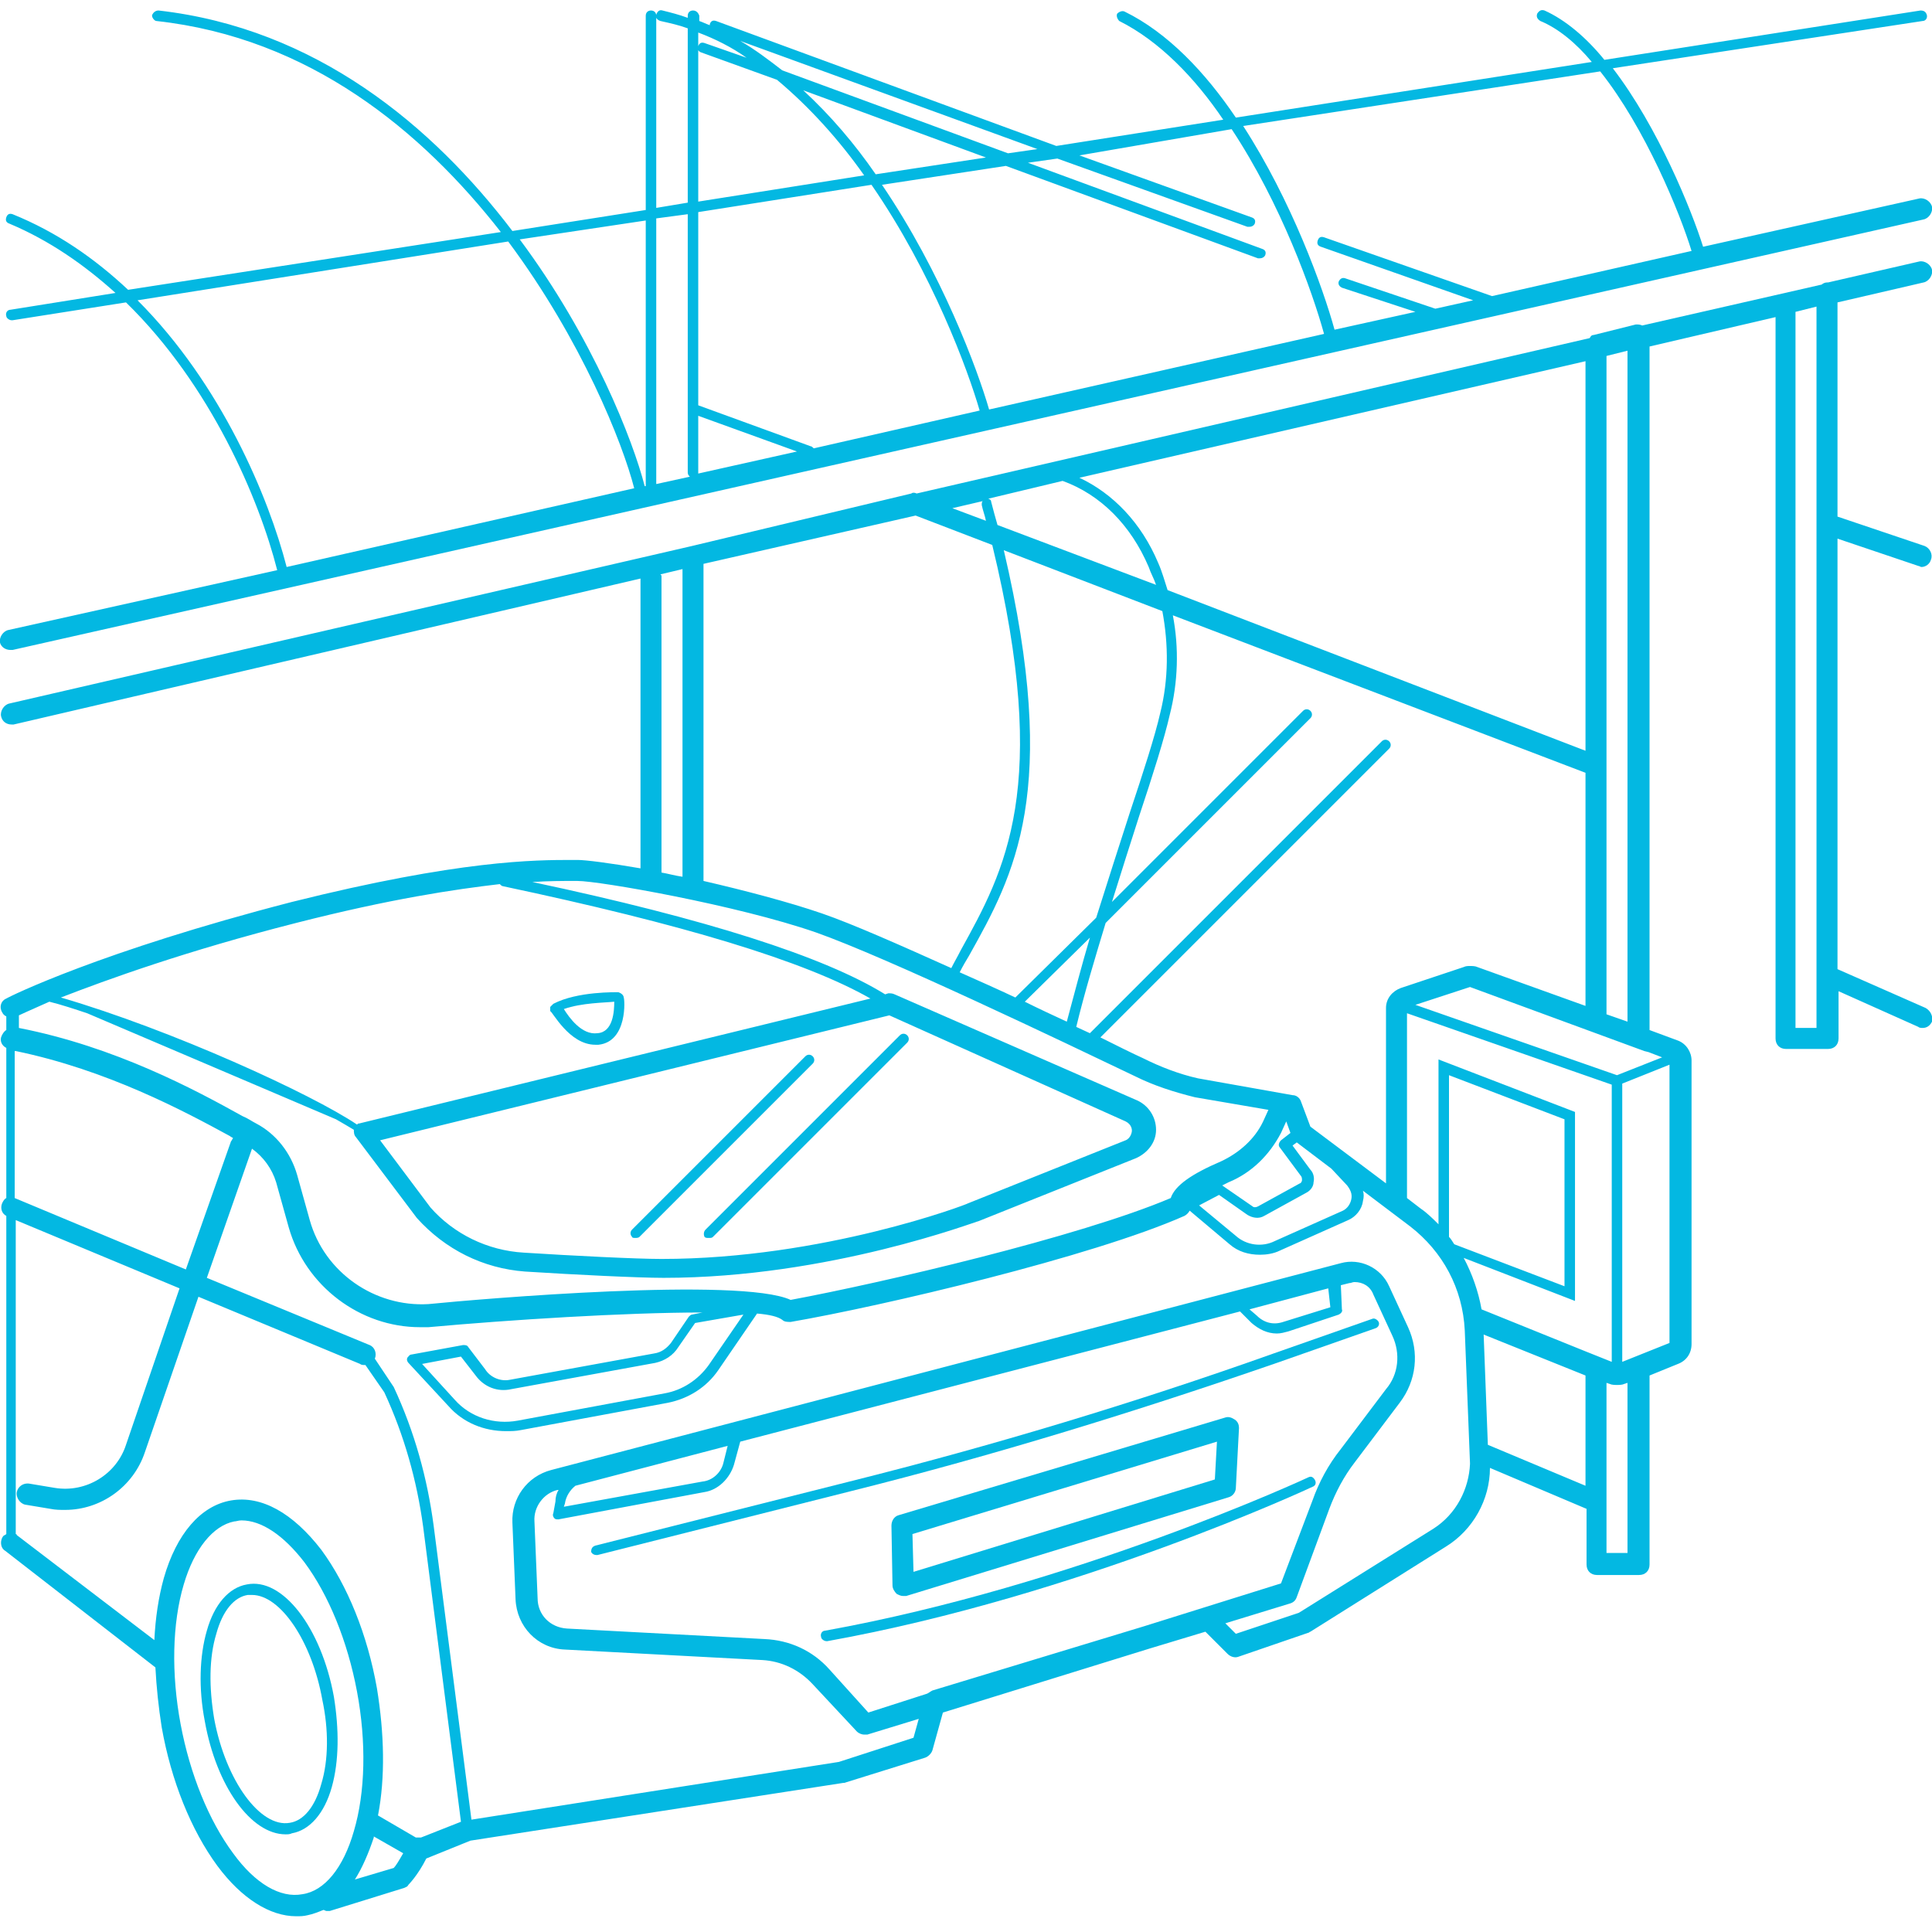 <?xml version="1.0" encoding="utf-8"?>
<!-- Generator: Adobe Illustrator 17.1.0, SVG Export Plug-In . SVG Version: 6.00 Build 0)  -->
<!DOCTYPE svg PUBLIC "-//W3C//DTD SVG 1.1//EN" "http://www.w3.org/Graphics/SVG/1.1/DTD/svg11.dtd">
<svg version="1.1" id="Layer_1" xmlns="http://www.w3.org/2000/svg" xmlns:xlink="http://www.w3.org/1999/xlink" x="0px" y="0px"
	 viewBox="0 0 184 184" enable-background="new 0 0 184 184" xml:space="preserve">
<g>
	<path fill="#03B8E2" d="M1,61.9c0.1,0,0.1,0,0.2,0l182-41c0.5-0.1,0.9-0.7,0.8-1.2s-0.7-0.9-1.2-0.8l-20.6,4.6
		c-1.1-3.5-4.3-11.4-8.6-17L183.1,2c0.3,0,0.5-0.3,0.4-0.6S183.2,1,182.9,1l-30.1,4.7c-1.7-2.1-3.7-3.8-5.7-4.7
		c-0.3-0.1-0.5,0-0.7,0.3c-0.1,0.3,0,0.5,0.3,0.7c1.7,0.7,3.4,2.1,4.9,3.9l-33.9,5.3c-2.9-4.3-6.5-8.1-10.6-10.1
		c-0.2-0.1-0.5,0-0.7,0.2c-0.1,0.2,0,0.5,0.2,0.7c3.8,1.9,7.2,5.4,9.9,9.4l-15.9,2.5L68.2,2c-0.3-0.1-0.5,0-0.6,0.3c0,0,0,0.1,0,0.1
		c-0.3-0.1-0.7-0.3-1-0.4V1.5C66.5,1.2,66.3,1,66,1s-0.5,0.2-0.5,0.5v0.2c-0.8-0.3-1.6-0.5-2.4-0.7c-0.3-0.1-0.5,0.1-0.6,0.4
		s0.1,0.5,0.4,0.6c0.9,0.2,1.8,0.4,2.6,0.7v16.6l-3,0.5V1.5C62.5,1.2,62.3,1,62,1s-0.5,0.2-0.5,0.5V20l-12.7,2
		C41.2,12,30.1,2.7,15.1,1c-0.3,0-0.5,0.2-0.6,0.4S14.7,2,14.9,2c14.6,1.6,25.3,10.5,32.8,20.1l-35.5,5.5c-3.2-3-6.8-5.5-11-7.2
		c-0.3-0.1-0.5,0-0.6,0.3c-0.1,0.3,0,0.5,0.3,0.6C4.7,22.9,8,25.2,11,27.9l-10,1.6c-0.3,0-0.5,0.3-0.4,0.6c0,0.2,0.3,0.4,0.5,0.4
		c0,0,0.1,0,0.1,0l10.8-1.7c8.1,7.9,12.7,18.8,14.4,25.5L0.8,60c-0.5,0.1-0.9,0.7-0.8,1.2C0.1,61.6,0.5,61.9,1,61.9z M77.2,42.5
		l-10.7-3.9V20.2L83,17.6c5.8,8.4,9.2,17.7,10.3,21.5l-15.8,3.6C77.4,42.6,77.3,42.5,77.2,42.5z M66.5,44.9v-5.3l9.4,3.4l-9.4,2.1
		C66.5,45.1,66.5,45,66.5,44.9z M152.4,6.8c4.3,5.4,7.6,13.5,8.7,17.1l-19,4.3l-16-5.6c-0.3-0.1-0.5,0-0.6,0.3
		c-0.1,0.3,0,0.5,0.3,0.6l14.5,5.1l-3.6,0.8l-8.6-2.9c-0.3-0.1-0.5,0.1-0.6,0.3c-0.1,0.3,0.1,0.5,0.3,0.6l7,2.3l-7.7,1.7
		c-1.1-4-4.1-12.3-8.7-19.4L152.4,6.8z M117.3,12.3c4.7,7.1,7.7,15.5,8.8,19.5l-31.9,7.2c-1.1-3.8-4.5-13-10.2-21.4l11.8-1.8l24,8.8
		c0.1,0,0.1,0,0.2,0c0.2,0,0.4-0.1,0.5-0.3c0.1-0.3,0-0.5-0.3-0.6l-22.3-8.2l2.8-0.4l18.1,6.5c0.1,0,0.1,0,0.2,0
		c0.2,0,0.4-0.1,0.5-0.3c0.1-0.3,0-0.5-0.3-0.6l-16.4-5.9L117.3,12.3z M83.4,16.6c-2-2.9-4.3-5.6-6.9-8l17.4,6.4L83.4,16.6z
		 M98.8,14.2L96,14.6L74.5,6.7c-1.3-1-2.6-2-4-2.8L98.8,14.2z M66.5,3.1c1.6,0.6,3.2,1.4,4.6,2.4l-4-1.4c-0.3-0.1-0.5,0-0.6,0.3
		c-0.1,0.3,0,0.5,0.3,0.6L74,7.6c3.1,2.6,5.9,5.7,8.3,9.1l-15.8,2.5V3.1z M65.5,20.4v24.6c0,0.2,0.1,0.3,0.2,0.4l-3.2,0.7V20.8
		L65.5,20.4z M61.5,21v25.3l-0.1,0c-1.1-4.3-4.9-14.1-11.9-23.5L61.5,21z M13.1,28.6L48.4,23c7,9.4,10.9,19.2,12,23.5L27.3,54
		C25.6,47.4,21.1,36.6,13.1,28.6z"/>
	<path fill="#03B8E2" d="M183.4,96l-8.4-3.7v-41l7.7,2.6c0.1,0,0.2,0.1,0.3,0.1c0.4,0,0.8-0.3,0.9-0.7c0.2-0.5-0.1-1.1-0.6-1.3
		l-8.3-2.8V28.8l8.2-1.9c0.5-0.1,0.9-0.7,0.8-1.2c-0.1-0.5-0.7-0.9-1.2-0.8l-8.7,2c0,0-0.1,0-0.1,0c-0.2,0-0.4,0.1-0.5,0.2
		l-17.1,3.9c-0.2-0.1-0.4-0.1-0.6-0.1l-4,1c-0.2,0-0.3,0.1-0.4,0.3L87.3,47c-0.2-0.1-0.4-0.1-0.5,0l-20.9,5l-65,15
		c-0.5,0.1-0.9,0.7-0.8,1.2c0.1,0.5,0.5,0.8,1,0.8c0.1,0,0.2,0,0.2,0L61,55.1v27.6c-2.9-0.5-5.2-0.8-6-0.8l-0.5,0
		c-3.5,0-10.7,0-26.7,4C9.6,90.6,0.9,94.9,0.6,95.1c-0.5,0.2-0.7,0.8-0.4,1.3c0.1,0.2,0.2,0.3,0.4,0.4v1.3c-0.2,0.1-0.4,0.4-0.5,0.7
		c-0.1,0.4,0.1,0.8,0.5,1v14.3c-0.2,0.1-0.3,0.3-0.4,0.5c-0.2,0.5,0,1,0.4,1.2v30.3c-0.1,0.1-0.2,0.1-0.3,0.2
		c-0.3,0.4-0.3,1.1,0.2,1.4l14.3,11.1c0.1,1.9,0.3,3.8,0.6,5.7c0.9,5.1,2.8,9.8,5.3,13.2c2.3,3.1,5,4.8,7.5,4.8c0.4,0,0.7,0,1.1-0.1
		c0.5-0.1,1-0.3,1.5-0.5c0.1,0,0.2,0.1,0.3,0.1c0.1,0,0.2,0,0.3,0l7.1-2.2c0.2-0.1,0.3-0.1,0.4-0.3c0,0,0.9-0.9,1.7-2.5l4.2-1.7
		l35.5-5.5c0,0,0.1,0,0.1,0l7.7-2.4c0.3-0.1,0.6-0.4,0.7-0.7l1-3.6l19.7-6.1l5.3-1.6l2.1,2.1c0.3,0.3,0.7,0.4,1,0.3l6.7-2.3
		c0.1,0,0.1-0.1,0.2-0.1l12.9-8.1c2.6-1.6,4.2-4.5,4.2-7.5l9.2,3.9v5.3c0,0.6,0.4,1,1,1h4c0.6,0,1-0.4,1-1v-18l2.7-1.1
		c0.8-0.3,1.3-1,1.3-1.9v-27c0-0.8-0.5-1.6-1.3-1.9l-2.7-1V33l12-2.8v68.7c0,0.6,0.4,1,1,1h4c0.6,0,1-0.4,1-1v-4.5l7.6,3.4
		c0.1,0.1,0.3,0.1,0.4,0.1c0.4,0,0.7-0.2,0.9-0.6C184.1,96.8,183.9,96.3,183.4,96z M140.7,92.1c-0.2-0.1-0.5-0.1-0.7-0.1
		c-0.2,0-0.4,0-0.6,0.1l-6,2c-0.8,0.3-1.4,1-1.4,1.9v16.7l-7.2-5.4l-0.9-2.4c-0.1-0.3-0.4-0.6-0.8-0.6l-9-1.6
		c-1.8-0.4-3.6-1.1-5.2-1.9c-1.1-0.5-2.5-1.2-4.1-2l27.5-27.5c0.2-0.2,0.2-0.5,0-0.7s-0.5-0.2-0.7,0l-27.8,27.8
		c-0.4-0.2-0.9-0.4-1.3-0.6c0.8-3.3,1.8-6.6,2.8-9.9l19.5-19.5c0.2-0.2,0.2-0.5,0-0.7s-0.5-0.2-0.7,0l-18.2,18.2
		c0.9-2.9,1.8-5.7,2.6-8.2c1.3-3.9,2.4-7.4,2.9-9.6c0.8-3.1,0.9-6.4,0.3-9.5L151,73.6v22.2L140.7,92.1z M153.5,103.3v26.4l-0.5-0.2
		l0,0l-2-0.8l0,0l-9.9-4c-0.3-1.7-0.9-3.4-1.7-4.9l10.6,4.1v-18l-13-5v15.7c-0.5-0.5-1.1-1.1-1.7-1.5l-1.3-1V96.5L153.5,103.3z
		 M138,117.8v-15.4l11,4.2v15.9l-10.5-4C138.3,118.2,138.2,118,138,117.8z M128.3,112.9c0.3,0.4,0.5,0.8,0.4,1.3
		c-0.1,0.5-0.4,0.9-0.8,1.1l-6.5,2.9c-1.2,0.6-2.7,0.4-3.7-0.5l-3.5-2.9l1.9-1l2.7,1.9c0.5,0.3,1.1,0.4,1.6,0.1l4-2.2
		c0.4-0.2,0.7-0.6,0.7-1c0.1-0.4,0-0.9-0.3-1.2l-1.7-2.3l0.4-0.3l3.3,2.5L128.3,112.9z M122.5,106.8l0.4,1.1l-0.9,0.7
		c-0.2,0.2-0.3,0.5-0.1,0.7l2,2.7c0.1,0.1,0.1,0.3,0.1,0.4c0,0.1-0.1,0.3-0.2,0.3l-4,2.2c-0.2,0.1-0.4,0.1-0.5,0l-2.9-2
		c0.2-0.1,0.4-0.2,0.6-0.3c2.2-0.9,3.9-2.6,5-4.7L122.5,106.8z M87.2,49.1l7.3,2.8c5.6,23.1,1.2,31-3,38.6c-0.3,0.6-0.6,1.1-0.9,1.7
		C85.7,90,81.2,88,78.3,87c-3.2-1.1-7.4-2.2-11.3-3.1V53.7L87.2,49.1z M101.2,45.8c3.6,1.3,6.5,4.2,8.2,8.2c0.2,0.6,0.5,1.1,0.7,1.7
		L95,50c-0.2-0.7-0.4-1.4-0.6-2.2c0-0.2-0.2-0.3-0.3-0.3L101.2,45.8z M93.5,48.1c0.1,0.5,0.3,1,0.4,1.5l-3.2-1.2l3-0.7
		C93.5,47.7,93.5,47.9,93.5,48.1z M92.3,91c4.3-7.7,8.7-15.6,3.3-38.6l15.1,5.8c0.6,3.2,0.6,6.5-0.2,9.7c-0.5,2.2-1.6,5.6-2.9,9.5
		c-1,3.1-2.1,6.5-3.2,10L96.7,95c-1.7-0.8-3.5-1.6-5.3-2.4C91.7,92,92,91.5,92.3,91z M103.8,89.3c-0.8,2.7-1.5,5.4-2.2,8
		c-1.3-0.6-2.6-1.2-4-1.9L103.8,89.3z M151,71.5l-39.8-15.3c-0.3-0.9-0.5-1.7-0.9-2.6c-1.6-3.8-4.3-6.6-7.5-8.1L151,34.4V71.5z
		 M62.9,54.7l2.1-0.5v29.3c-0.7-0.1-1.4-0.3-2-0.4V54.9C63,54.8,63,54.8,62.9,54.7z M54.5,83.9l0.5,0c2.1,0,15.2,2.3,22.7,4.9
		c6.8,2.4,23.5,10.4,30.4,13.7c1.8,0.9,3.7,1.5,5.7,2l7,1.2l-0.5,1.1c-0.8,1.7-2.3,3-4,3.8c-2.8,1.2-4.4,2.3-4.8,3.5
		c-8.7,3.7-27.6,8.1-36.2,9.7c-4.8-2.2-29.5-0.1-34.5,0.4c-5.1,0.3-9.9-3-11.3-8l-1.2-4.3c-0.6-2.1-2-3.9-3.9-4.9
		c-0.4-0.2-0.8-0.5-1.3-0.7c-4.5-2.5-12.1-6.6-21.3-8.4v-1.2c0.2-0.1,1.1-0.5,2.9-1.3c1.2,0.3,2.4,0.7,3.6,1.1l23.7,10.1
		c0.7,0.4,1.2,0.7,1.7,1c0,0.2,0,0.5,0.2,0.7l5.8,7.7c2.7,3,6.3,4.8,10.3,5.1c4.7,0.3,10.8,0.6,13.2,0.6c15.8,0,29.8-5.4,30-5.4
		l15-6c1.1-0.5,1.9-1.5,1.9-2.7c0-1.2-0.7-2.3-1.8-2.8L85.2,94.7c-0.2-0.1-0.4-0.1-0.6-0.1l-0.3,0.1c-5.8-3.6-17.1-7.2-33.6-10.7
		C52.3,83.9,53.6,83.9,54.5,83.9z M1.5,100.1c8.7,1.8,16,5.7,20.4,8.1c0.1,0.1,0.2,0.1,0.3,0.2c-0.1,0.1-0.1,0.2-0.2,0.3l-4.3,12.2
		l-16.3-6.8V100.1z M84.7,96.7l22.5,10.1c0.6,0.3,0.6,0.8,0.6,0.9s-0.1,0.7-0.6,0.9l-15,6c-0.1,0.1-13.8,5.3-29.2,5.3
		c-2.4,0-8.4-0.3-13.1-0.6c-3.5-0.2-6.7-1.8-8.9-4.3l-4.8-6.4L84.7,96.7z M28.2,87.9c9-2.3,15.1-3.2,19.4-3.7
		c0.1,0.1,0.2,0.2,0.3,0.2c17,3.6,28.7,7.1,35,10.7L34.2,107c-0.1,0-0.1,0-0.2,0.1c-4.3-2.9-17.6-9-28.2-12.1
		C10.2,93.3,17.6,90.6,28.2,87.9z M1.5,146.1v-29.9l15.6,6.5L12,137.6c-0.9,2.8-3.8,4.6-6.8,4.1l-2.4-0.4c-0.6-0.1-1.1,0.3-1.2,0.8
		c-0.1,0.5,0.3,1.1,0.8,1.2l2.4,0.4c0.5,0.1,0.9,0.1,1.4,0.1c3.4,0,6.5-2.2,7.6-5.5l5.1-14.8l15.4,6.4c0.1,0.1,0.3,0.1,0.4,0.1
		c0,0,0,0,0.1,0l1.8,2.6c1.9,4.1,3.1,8.4,3.7,12.8l3.6,28.1l-3.8,1.5c-0.2,0-0.3,0-0.5,0l-3.6-2.1c0.7-3.6,0.6-7.8-0.1-12.1
		c-0.9-5.1-2.8-9.8-5.3-13.2c-2.7-3.5-5.7-5.2-8.6-4.7c-2.9,0.5-5.2,3.2-6.4,7.4c-0.5,1.8-0.8,3.8-0.9,5.9L1.6,146.2
		C1.6,146.1,1.5,146.1,1.5,146.1z M28.8,180.4c-2.1,0.4-4.5-1-6.6-3.9c-2.3-3.1-4.1-7.5-5-12.3s-0.8-9.6,0.3-13.3
		c1-3.4,2.8-5.6,4.8-6c0.2,0,0.4-0.1,0.7-0.1c1.9,0,4,1.4,6,4c2.3,3.1,4.1,7.5,5,12.3s0.8,9.6-0.3,13.3
		C32.7,177.9,30.9,180.1,28.8,180.4z M37.5,177.9l-3.7,1.1c0.7-1.1,1.3-2.5,1.8-4c0,0,0,0,0-0.1l2.8,1.6
		C38,177.2,37.7,177.7,37.5,177.9z M53.8,143.2c0.1-0.7,0.5-1.3,1-1.7l14.5-3.8l-0.4,1.6c-0.2,0.9-1,1.7-2,1.8l-13.2,2.4L53.8,143.2
		z M52.8,144.6c0.1,0.1,0.2,0.1,0.3,0.1c0,0,0.1,0,0.1,0l13.9-2.6c1.3-0.2,2.4-1.3,2.8-2.6l0.6-2.2l47.6-12.4l1.1,1.1
		c0.7,0.6,1.5,1,2.4,1c0.4,0,0.7-0.1,1.1-0.2l4.8-1.6c0.2-0.1,0.4-0.3,0.3-0.5l-0.1-2.3l0.8-0.2c0.2,0,0.3-0.1,0.5-0.1
		c0.8,0,1.5,0.4,1.8,1.2l1.8,3.9c0.8,1.7,0.6,3.7-0.6,5.1l-4.3,5.7c-1.2,1.5-2.1,3.2-2.7,4.9l-3,7.9l-13.1,4.1l-20.1,6.1
		c-0.2,0.1-0.3,0.2-0.5,0.3l-5.6,1.8l-3.7-4.1c-1.6-1.8-3.8-2.8-6.2-2.9l-18.8-1c-1.6-0.1-2.8-1.3-2.8-2.9l-0.3-7.3
		c-0.1-1.4,0.9-2.7,2.2-3h0l0.1,0c-0.2,0.3-0.3,0.7-0.3,1.1l-0.2,1.1C52.6,144.3,52.7,144.5,52.8,144.6z M126.7,124.5l-4.5,1.4
		c-0.9,0.3-1.8,0.1-2.5-0.6l-0.7-0.6l7.5-2L126.7,124.5z M136.5,145.6l-12.8,8l-6,2l-1-1l6.2-1.9c0.3-0.1,0.5-0.3,0.6-0.6l3.1-8.4
		c0.6-1.6,1.4-3.1,2.4-4.4l4.3-5.7c1.6-2.1,1.9-4.8,0.8-7.2l-1.8-3.9c-0.8-1.8-2.8-2.7-4.6-2.2L52.5,140c-2.3,0.6-3.8,2.7-3.7,5
		l0.3,7.3c0.1,2.6,2.1,4.7,4.7,4.8l18.8,1c1.8,0.1,3.5,0.9,4.8,2.3l4.2,4.5c0.2,0.2,0.5,0.3,0.7,0.3c0.1,0,0.2,0,0.3,0l4.9-1.5
		l-0.5,1.8l-7.1,2.3l-35,5.5l-3.6-28c-0.6-4.5-1.8-8.9-3.8-13.2l-1.8-2.7c0,0,0,0,0,0c0.2-0.5,0-1.1-0.5-1.3l-15.5-6.4l4.3-12.3
		c1.1,0.8,1.9,1.9,2.3,3.2l1.2,4.3c1.6,5.6,6.8,9.5,12.5,9.5c0.3,0,0.6,0,0.8,0c7.7-0.7,18.7-1.4,26.1-1.4l-1,0.2
		c-0.1,0-0.2,0.1-0.3,0.2l-1.7,2.5c-0.4,0.5-0.9,0.9-1.6,1l-13.7,2.5c-0.9,0.2-1.9-0.2-2.4-1l-1.6-2.1c-0.1-0.2-0.3-0.2-0.5-0.2
		l-4.9,0.9c-0.2,0-0.3,0.2-0.4,0.3c-0.1,0.2,0,0.4,0.1,0.5l3.8,4.1c1.4,1.6,3.4,2.4,5.5,2.4c0.5,0,0.9,0,1.4-0.1l14-2.6
		c2-0.4,3.7-1.5,4.8-3.1l3.7-5.4c1.2,0.1,2,0.3,2.4,0.6c0.2,0.2,0.5,0.2,0.8,0.2c8.7-1.5,28.7-6.2,37.5-10.1
		c0.2-0.1,0.4-0.3,0.5-0.5l3.8,3.2c0.8,0.7,1.8,1,2.9,1c0.6,0,1.3-0.1,1.9-0.4l6.5-2.9c0.7-0.3,1.3-1,1.4-1.8c0.1-0.4,0.1-0.7,0-1
		l4.5,3.4c3.1,2.4,5,5.9,5.2,9.9l0.5,12.7C139.9,141.8,138.7,144.2,136.5,145.6z M70.8,125.2l-3.3,4.8c-1,1.4-2.5,2.4-4.2,2.7
		l-14,2.6c-2.2,0.4-4.5-0.3-6-2l-3.1-3.4l3.7-0.7l1.4,1.8c0.8,1.1,2.1,1.6,3.4,1.3l13.7-2.5c0.9-0.2,1.7-0.7,2.2-1.5l1.6-2.3
		L70.8,125.2z M141.7,137.6l-0.4-10.5l9.7,3.9v10.5L141.7,137.6z M155,147.9h-2v-5v-11.2l0.3,0.1c0.2,0.1,0.5,0.1,0.7,0.1
		s0.5,0,0.7-0.1l0.3-0.1V147.9z M157,128.7L157,128.7l-2,0.8l0,0l-0.5,0.2v-26.5l4.5-1.8v26.5L157,128.7z M158.3,100.7l-4.3,1.7
		l-19.2-6.7l5.2-1.7l16.6,6.1l0.4,0.1l0,0L158.3,100.7z M155,97.3l-2-0.7V72.9V33.9l2-0.5V97.3z M173,97.9h-2V29.7l2-0.5V97.9z"/>
	<path fill="#03B8E2" d="M86,152c0.1,0,0.2,0,0.3,0l30.7-9.4c0.4-0.1,0.7-0.5,0.7-0.9l0.3-5.7c0-0.3-0.1-0.6-0.4-0.8
		c-0.3-0.2-0.6-0.3-0.9-0.2l-31.1,9.3c-0.4,0.1-0.7,0.5-0.7,1L85,151c0,0.3,0.2,0.6,0.4,0.8C85.6,151.9,85.8,152,86,152z
		 M115.9,137.3l-0.2,3.6L87,149.7l-0.1-3.6L115.9,137.3z"/>
	<path fill="#03B8E2" d="M56.8,148.1c0,0,0.1,0,0.1,0l24.2-6.1c13.6-3.4,27.2-7.6,40.5-12.2l9.4-3.3c0.3-0.1,0.4-0.4,0.3-0.6
		s-0.4-0.4-0.6-0.3l-9.4,3.3c-13.2,4.7-26.8,8.8-40.4,12.2l-24.2,6.1c-0.3,0.1-0.4,0.3-0.4,0.6C56.4,148,56.6,148.1,56.8,148.1z"/>
	<path fill="#03B8E2" d="M124.6,140.7c-0.2,0.1-22.2,10.3-46,14.6c-0.3,0-0.5,0.3-0.4,0.6c0,0.2,0.3,0.4,0.5,0.4c0,0,0.1,0,0.1,0
		c23.9-4.3,46-14.6,46.2-14.7c0.3-0.1,0.4-0.4,0.2-0.7S124.8,140.6,124.6,140.7z"/>
	<path fill="#03B8E2" d="M31.8,161.6c-1.2-6.6-4.9-11.4-8.3-10.7c-1.7,0.3-3.1,1.9-3.8,4.4c-0.7,2.4-0.8,5.5-0.2,8.6
		c1.1,6.2,4.4,10.8,7.7,10.8c0.2,0,0.4,0,0.6-0.1c1.7-0.3,3.1-1.9,3.8-4.4C32.3,167.7,32.3,164.7,31.8,161.6z M30.6,169.9
		c-0.6,2.2-1.7,3.5-3,3.7c-2.8,0.5-6.1-4-7.2-9.9c-0.5-3-0.5-5.8,0.2-8.1c0.6-2.2,1.7-3.5,3-3.7c0.1,0,0.3,0,0.4,0
		c2.7,0,5.7,4.4,6.7,10C31.3,164.7,31.3,167.6,30.6,169.9z"/>
	<path fill="#03B8E2" d="M56.7,99.5c0.1,0,0.2,0,0.3,0c2.8-0.3,2.5-4.4,2.4-4.5c0-0.2-0.2-0.4-0.5-0.5c-0.2,0-3.9-0.1-6.2,1.1
		c-0.1,0.1-0.2,0.2-0.3,0.3c0,0.1,0,0.3,0,0.4C52.6,96.3,54.2,99.5,56.7,99.5z M58.5,95.4c0,0.9-0.1,2.9-1.6,3
		c-1.5,0.2-2.7-1.5-3.2-2.3C55.4,95.5,57.6,95.5,58.5,95.4z"/>
	<path fill="#03B8E2" d="M60.5,117.9c0.1,0,0.3,0,0.4-0.1l16.5-16.5c0.2-0.2,0.2-0.5,0-0.7s-0.5-0.2-0.7,0l-16.5,16.5
		c-0.2,0.2-0.2,0.5,0,0.7C60.2,117.9,60.4,117.9,60.5,117.9z"/>
	<path fill="#03B8E2" d="M67.1,117.8c0.1,0.1,0.2,0.1,0.4,0.1s0.3,0,0.4-0.1l18.5-18.5c0.2-0.2,0.2-0.5,0-0.7s-0.5-0.2-0.7,0
		l-18.5,18.5C67,117.3,67,117.6,67.1,117.8z"/>
</g>
</svg>
